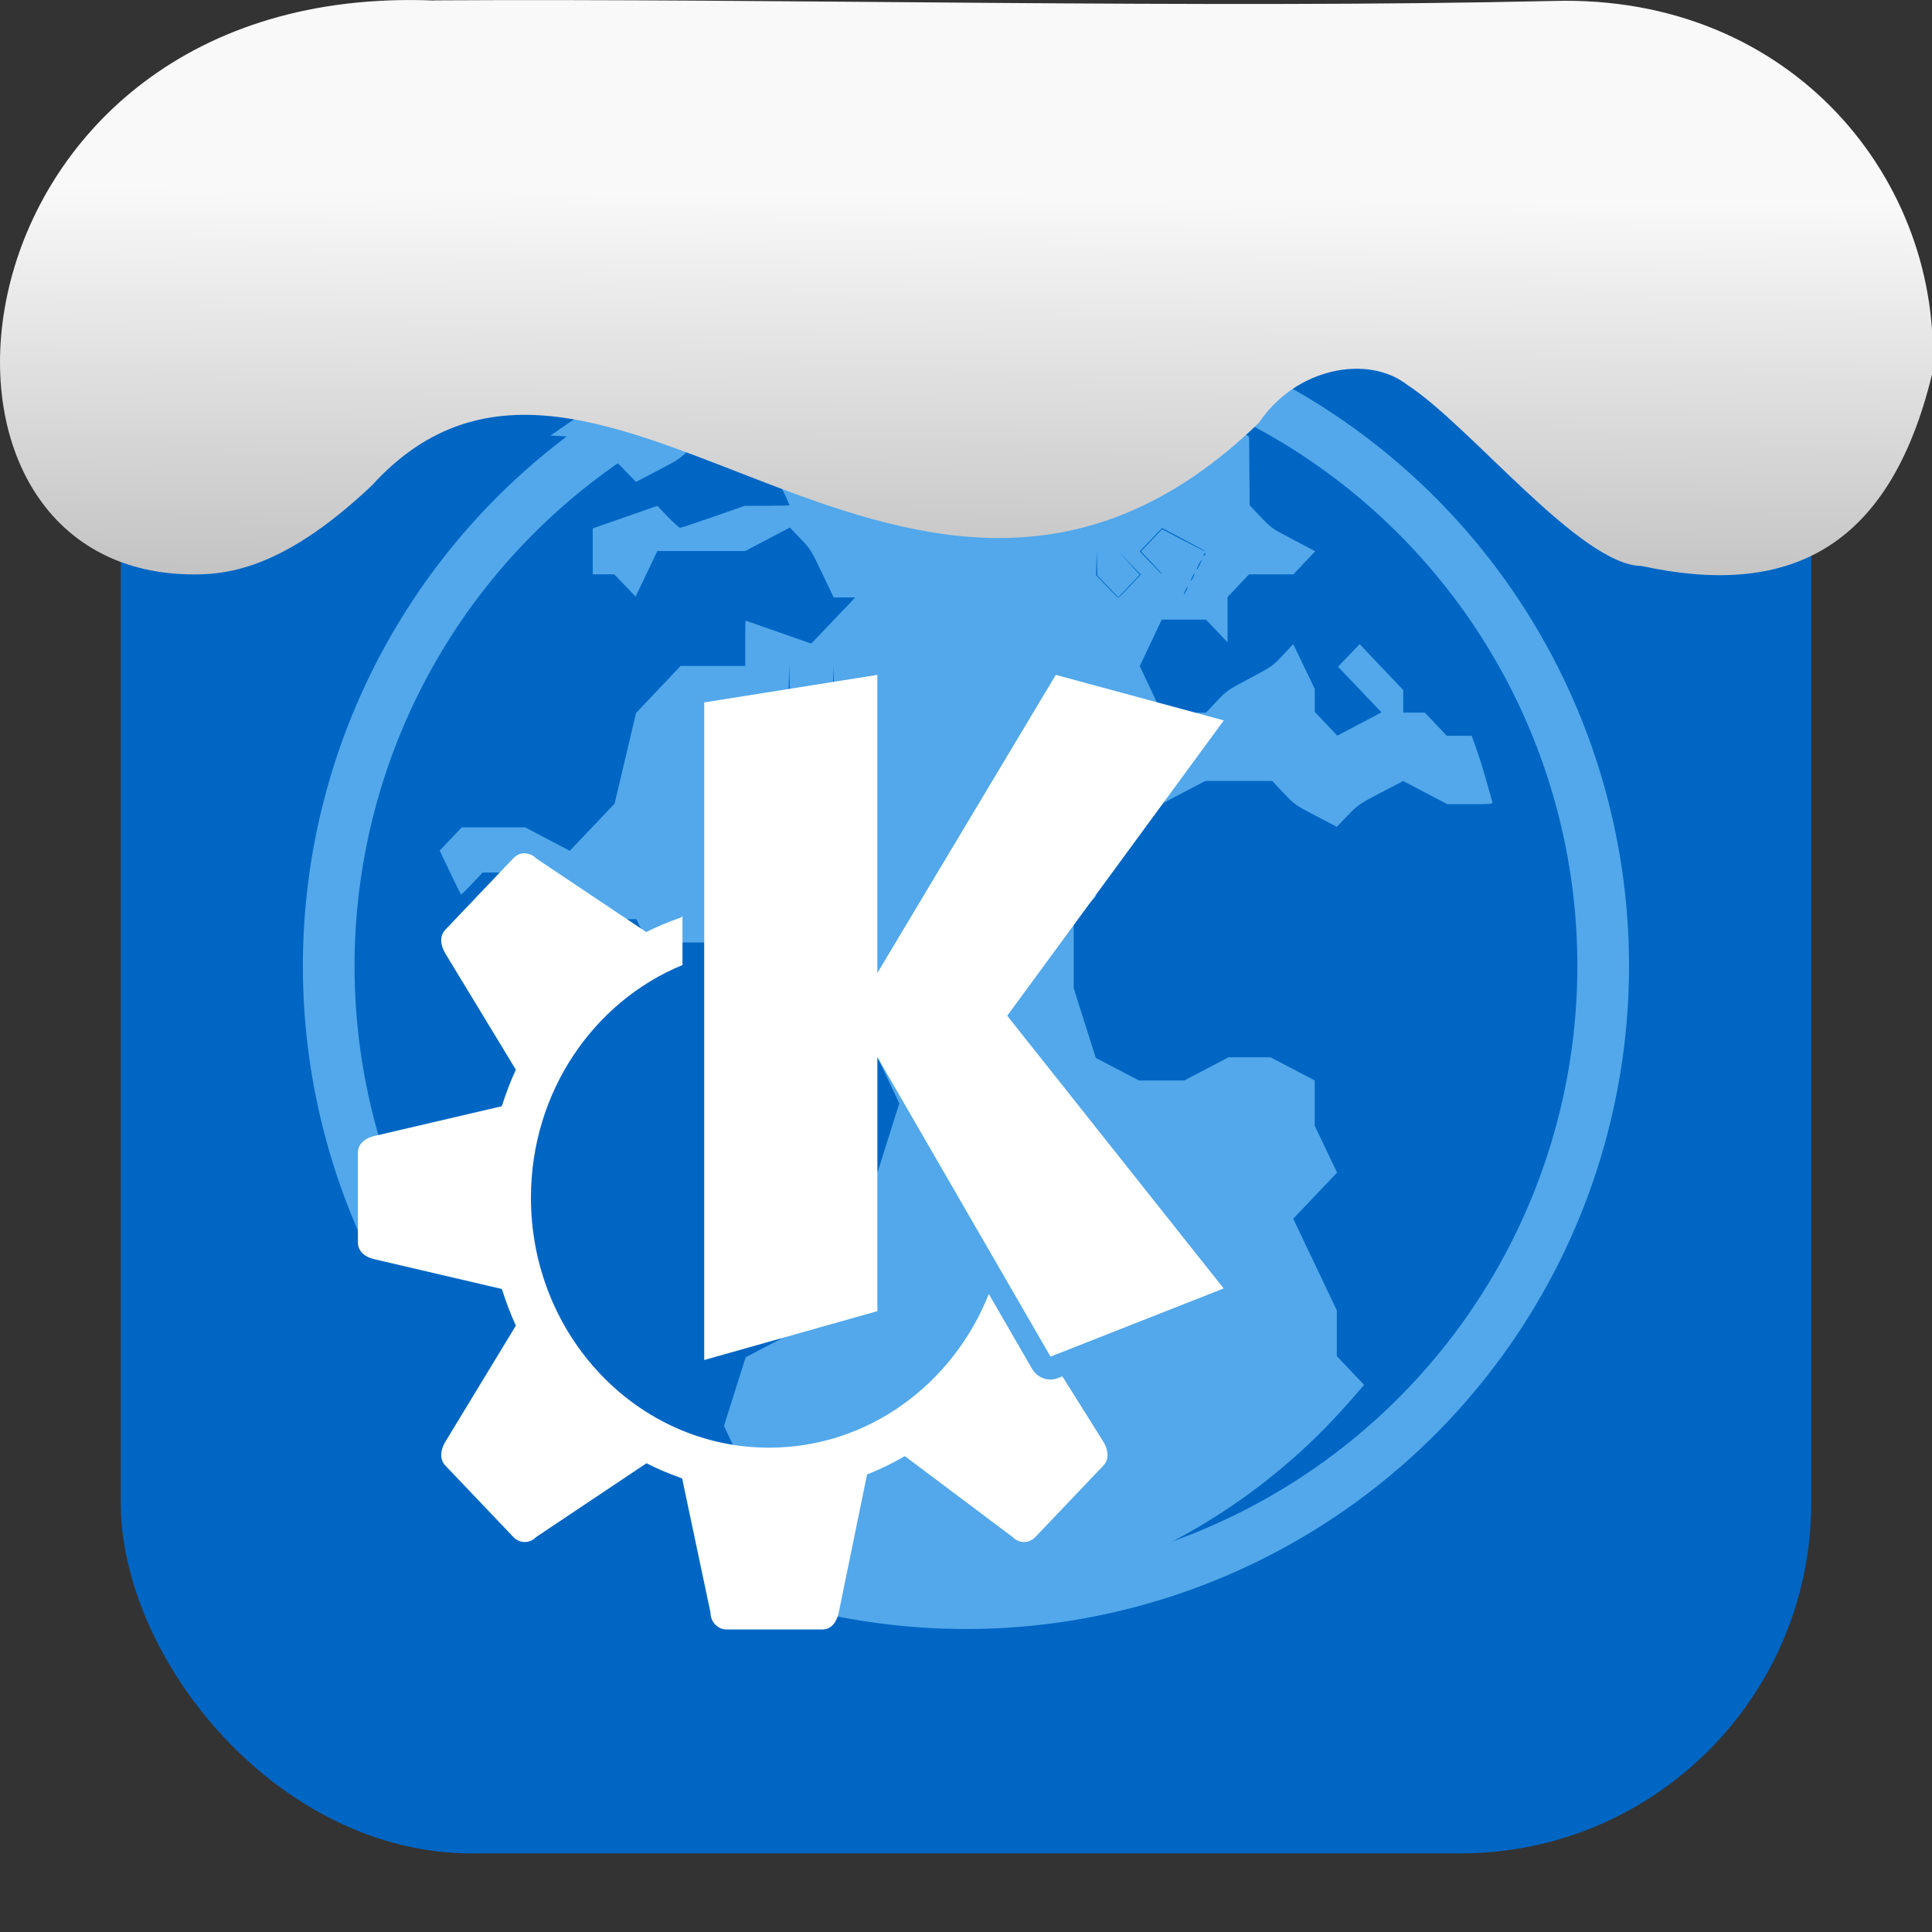 <svg viewBox="0 0 32 32" xmlns="http://www.w3.org/2000/svg" xmlns:xlink="http://www.w3.org/1999/xlink"><rect x="0" y="0" width="32" height="32" fill="#333333" stroke="none"/><linearGradient id="a" gradientTransform="matrix(2.592 0 0 2.585 -157.93 -277.73)" gradientUnits="userSpaceOnUse" x1="67.894" x2="67.854" y1="108.69" y2="113.11"><stop offset="0" stop-color="#f9f9f9"/><stop offset="1" stop-color="#999"/></linearGradient><rect fill="#0066c4" fill-rule="evenodd" height="29.397" rx="5.811" width="28" x="2" y="1.301"/><path d="m14.426 26.644c-3.206-1.75-.999-1.916-2.257-2.651l-.178-.375.18-.569.18-.569.363-.19.363-.19v-.572-.572l.366-.193.366-.193v-.384-.384l.362-.19.362-.19.181-.573.181-.573-.181-.383-.181-.383-.376-.199c-.368-.194-.38-.203-.549-.383l-.173-.184h-.179-.179l-.181-.38-.181-.38-.359-.187-.359-.187h-.371-.371l-.177.185-.177.185-.18-.378-.18-.378h-.367-.367l-.182.192-.182.192h-.362-.362v-.198-.198l-.183-.192-.183-.192v-.188-.188h-.179-.179l-.173.182c-.095.1-.177.182-.183.182s-.088-.164-.183-.364l-.173-.364.182-.192.182-.192h.526.526l.369.194.369.194.371-.39.371-.39.178-.751.178-.751.369-.39.369-.39h.535.535v-.375c0-.206.002-.375.005-.375s.249.085.547.19l.542.19.364-.382.364-.382h-.178-.178l-.191-.4c-.187-.391-.195-.404-.364-.579l-.172-.179-.369.194-.369.194h-.728-.728l-.18.378-.18.378-.177-.185-.177-.185h-.178-.178v-.38-.38l.535-.187.535-.187.174.182c.096.1.187.182.203.182s.263-.082.549-.182l.52-.182h.372c.204 0 .372-.005.372-.01 0-.006-.079-.177-.175-.38-.171-.361-.18-.374-.361-.567l-.186-.197h-.367-.367l-.178.188c-.175.184-.185.191-.544.379l-.366.191-.188-.195c-.181-.188-.2-.202-.525-.374l-.337-.179-.183-.01-.183-.01.174-.121c1.412-.982 3.02-1.568 4.754-1.734.345-.033 1.289-.034 1.639-.001 1.788.167 3.406.754 4.821 1.748l.183.129.005.567.005.567.178.189c.175.185.185.193.543.381l.364.192-.181.191-.181.191h-.367-.367l-.178.188-.178.188v.374.374l-.179-.187-.179-.187h-.366-.366l-.182.385-.182.385.182.385.182.385h.367.367l.173-.184c.169-.18.182-.188.549-.383.368-.195.38-.203.549-.383l.173-.184.178.37.178.37.001.192.001.192.186.196.186.196.366-.193.366-.193-.36-.378-.36-.378.179-.187.179-.187.361.38.361.38v.187.187h.179.179l.182.192.182.192h.206.206l.042.116c.076.209.154.456.222.704.037.134.072.259.078.278.009.033-.016.035-.367.035h-.378l-.366-.192-.366-.192-.371.194c-.361.189-.376.199-.55.379l-.178.185-.347-.181c-.342-.178-.35-.184-.535-.379l-.188-.198h-.555-.555l-.366.192-.366.192h-.362-.362l-.178.188-.178.188v.577.577l-.183.192-.183.192v.567.567l.183.577.183.577.357.187.357.187h.376.376l.366-.192.366-.192h.348.348l.366.192.366.192v.375.375l.185.388.185.388-.363.382-.363.382.361.759.361.759v.379.379l.226.238.226.238-.048.056c-.455.527-.758.837-1.161 1.189-1.552 1.355-3.427 2.186-5.433 2.41-.256.029-1.023.074-1.138.068-.027-.001-.2-.009-.386-.018m-1.523-14.647.183-.192-.192-.197-.192-.197.183.198.183.198-.178.187-.178.187-.188-.192-.188-.192.183.197c.101.109.188.197.193.197.006 0 .093-.087.193-.192m.729-.381.179-.188-.006-.201-.006-.201-.004.203-.004.203-.174.181-.174.181-.183-.192-.183-.192-.004-.193-.004-.193-.006.191-.006.191.188.199c.104.109.193.199.199.199s.091-.085.189-.188m5.076-1.907.183-.192-.192-.197-.192-.197.183.198.183.198-.178.187-.178.187-.174-.182-.174-.182-.004-.203-.004-.203-.006.201-.006.201.179.188c.098.104.183.188.189.188s.093-.087.193-.192m.935.071c.016-.033.026-.061.02-.061-.005 0-.023.027-.04.061-.016.033-.026.061-.02.061.005 0 .023-.027.04-.061m.116-.223c.016-.033.026-.061.02-.061-.005 0-.023.027-.04.061-.016.033-.026.061-.02.061.005 0 .023-.027.04-.061m-.685-.233-.183-.192.175-.184.175-.184.35.184c.192.101.357.183.365.183.008-.001-.149-.088-.35-.194l-.365-.193-.185.194-.185.194.183.192c.1.106.187.192.192.192s-.073-.087-.173-.192m.791.03c.022-.045.035-.081.03-.081s-.027.036-.049.081-.035.081-.03.081.027-.036.049-.081m.093-.193c-.006-.006-.017.005-.024.025-.011.029-.008.031.011.011.013-.014.019-.03.013-.036" fill="#52a8ea" stroke-width=".015"/><path d="m-15.605-14.361a10.555 10.556 0 0 1 3.486 12.58 10.555 10.556 0 0 1 -11.406 6.348 10.555 10.556 0 0 1 -8.853-9.592 10.555 10.556 0 0 1 7.239-10.862" fill="none" stroke="#52a8ea" stroke-linecap="round" stroke-linejoin="bevel" stroke-width=".856" transform="matrix(-.866 -.5 .5 -.866 0 0)"/><path d="m14.532 11.178-2.868.456v10.892l2.868-.809v-4.208l2.868 4.961 2.868-1.129-3.585-4.517 3.587-4.892-2.783-.754-2.955 4.937zm-5.84 2.954c-.068 0-.136.028-.188.082l-1.127 1.184c-.104.109-.079.265 0 .396l1.167 1.923c-.086.188-.161.382-.224.581-.003.009-.007.016-.01.025l-2.116.494c-.144.034-.266.125-.266.279v.74.74c0 .154.122.246.266.279l2.116.494c.005.015.012.028.017.043.061.193.134.381.217.565l-1.167 1.922c-.079.13-.104.286 0 .396l1.127 1.184c.104.109.271.109.375 0l1.829-1.223c.18.092.365.171.555.238.012.005.024.012.036.016l.469 2.22c0 .154.119.279.266.279h1.592c.147 0 .234-.129.266-.279l.469-2.288c.216-.085.425-.187.626-.304l1.786 1.341c.104.109.271.109.375 0l1.127-1.184c.104-.109.079-.265 0-.396l-.679-1.082-.071.028c-.162.064-.343-.002-.433-.157l-.714-1.235c-.595 1.494-2 2.545-3.64 2.545-2.178 0-3.944-1.854-3.944-4.14 0-1.755 1.042-3.251 2.51-3.854v-.825l-.006.026c-.016.006-.03.015-.046.021-.187.065-.37.143-.548.232l-1.826-1.222c-.052-.055-.12-.082-.188-.082" fill="#fff"/>

   xmlns:dc="http://purl.org/dc/elements/1.1/"
   xmlns:cc="http://creativecommons.org/ns#"
   xmlns:rdf="http://www.w3.org/1999/02/22-rdf-syntax-ns#"
   xmlns:svg="http://www.w3.org/2000/svg"
   xmlns="http://www.w3.org/2000/svg"
   xmlns:xlink="http://www.w3.org/1999/xlink"
   xmlns:sodipodi="http://sodipodi.sourceforge.net/DTD/sodipodi-0.dtd"
   xmlns:inkscape="http://www.inkscape.org/namespaces/inkscape"
   version="1"
   width="32"
   height="32"
   id="svg12"
   sodipodi:docname="snow-top-4.svg"
   inkscape:version="0.92.1 r"&gt;
  <path d="m7.196.009c-8.161-.339-9.231 9.523-3.968 9.505.669.003 1.581-.197 2.929-1.471 3.773-4.147 9.01 4.479 14.696-1.042.61-.911 1.804-1.135 2.455-.627 1.045.677 2.87 2.991 3.88 3 2.359.513 4.095-.198 4.816-3.188.185-3.165-2.303-6.286-6.281-6.17-5.832.133-12.809-.045-18.527-.01" fill="url(#a)"/></svg>